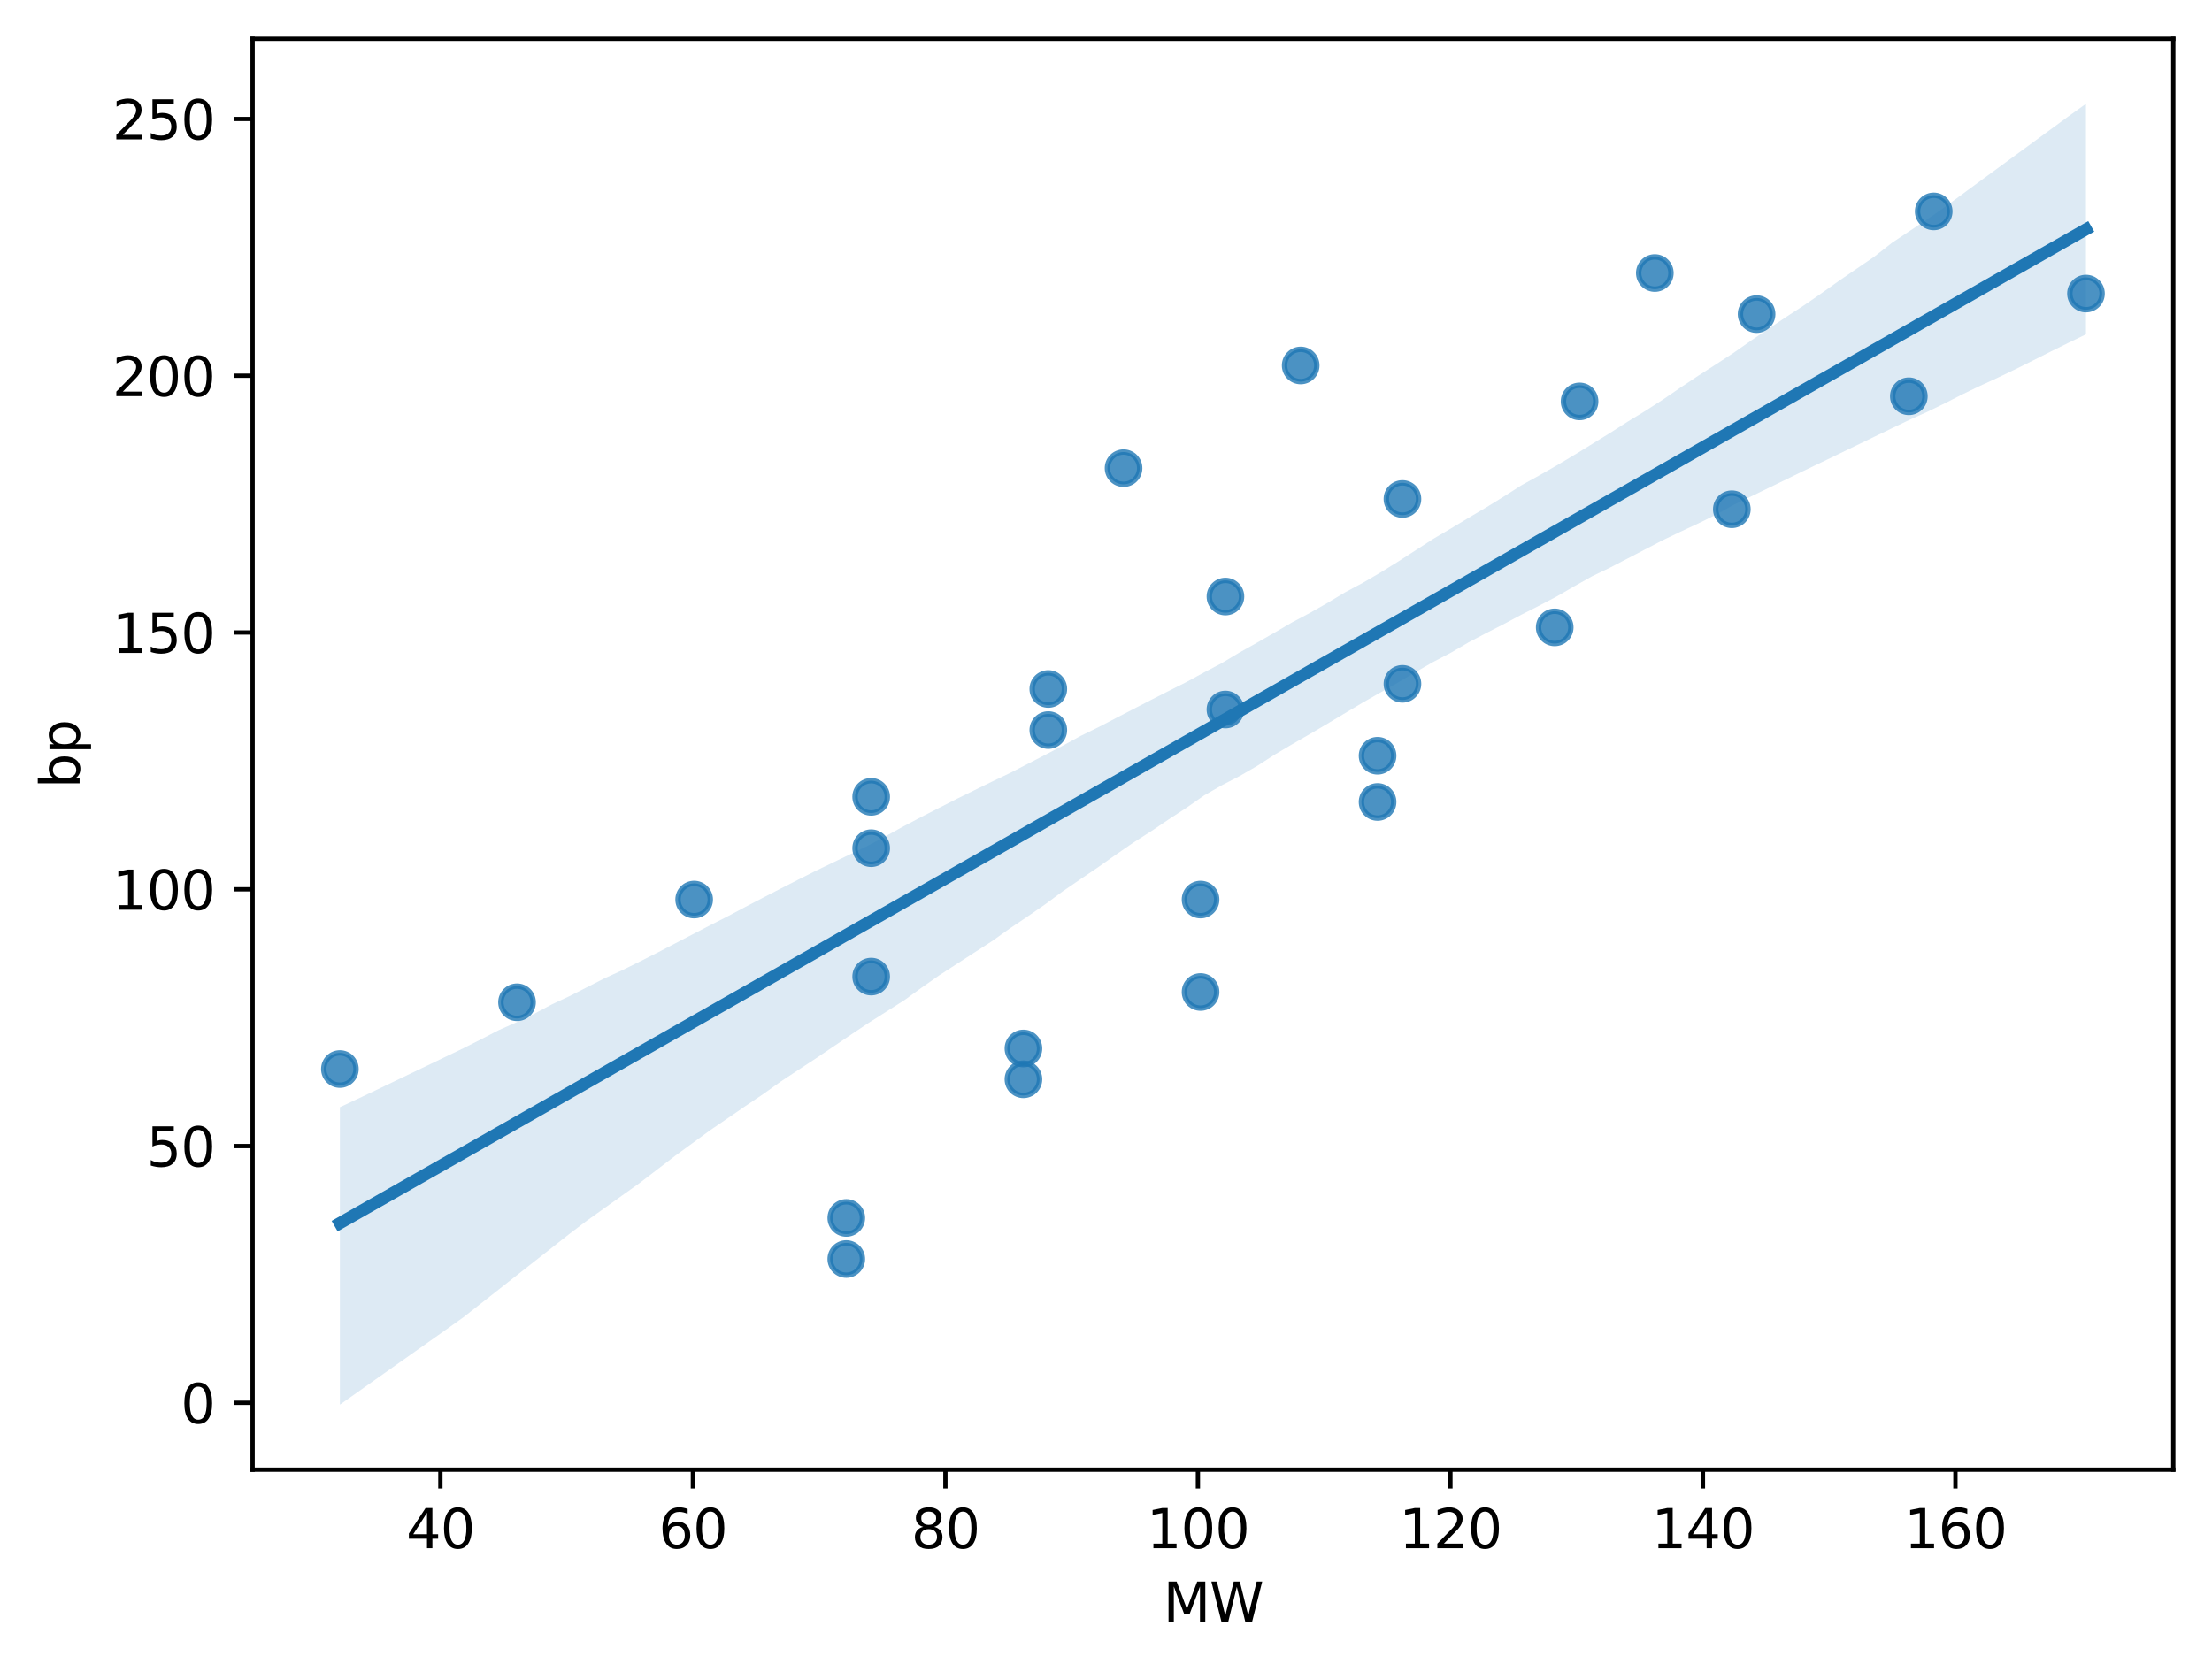 <?xml version="1.0" encoding="utf-8" standalone="no"?>
<!DOCTYPE svg PUBLIC "-//W3C//DTD SVG 1.1//EN"
  "http://www.w3.org/Graphics/SVG/1.1/DTD/svg11.dtd">
<svg xmlns:xlink="http://www.w3.org/1999/xlink" width="411.286pt" height="310.868pt" viewBox="0 0 411.286 310.868" xmlns="http://www.w3.org/2000/svg" version="1.1">
 <defs>
  <style type="text/css">*{stroke-linejoin: round; stroke-linecap: butt}</style>
 </defs>
 <g id="figure_1">
  <g id="patch_1">
   <path d="M 0 310.868 
L 411.286 310.868 
L 411.286 0 
L 0 0 
z
" style="fill: #ffffff"/>
  </g>
  <g id="axes_1">
   <g id="patch_2">
    <path d="M 46.966 273.312 
L 404.086 273.312 
L 404.086 7.2 
L 46.966 7.2 
z
" style="fill: #ffffff"/>
   </g>
   <g id="PathCollection_1">
    <defs>
     <path id="m14ba035fab" d="M 0 3 
C 0.796 3 1.559 2.684 2.121 2.121 
C 2.684 1.559 3 0.796 3 0 
C 3 -0.796 2.684 -1.559 2.121 -2.121 
C 1.559 -2.684 0.796 -3 0 -3 
C -0.796 -3 -1.559 -2.684 -2.121 -2.121 
C -2.684 -1.559 -3 -0.796 -3 0 
C -3 0.796 -2.684 1.559 -2.121 2.121 
C -1.559 2.684 -0.796 3 0 3 
z
" style="stroke: #1f77b4; stroke-opacity: 0.8"/>
    </defs>
    <g clip-path="url(#pa468478d83)">
     <use xlink:href="#m14ba035fab" x="63.198" y="198.799" style="fill: #1f77b4; fill-opacity: 0.8; stroke: #1f77b4; stroke-opacity: 0.8"/>
     <use xlink:href="#m14ba035fab" x="96.133" y="186.384" style="fill: #1f77b4; fill-opacity: 0.8; stroke: #1f77b4; stroke-opacity: 0.8"/>
     <use xlink:href="#m14ba035fab" x="129.068" y="167.284" style="fill: #1f77b4; fill-opacity: 0.8; stroke: #1f77b4; stroke-opacity: 0.8"/>
     <use xlink:href="#m14ba035fab" x="161.98" y="148.184" style="fill: #1f77b4; fill-opacity: 0.8; stroke: #1f77b4; stroke-opacity: 0.8"/>
     <use xlink:href="#m14ba035fab" x="194.915" y="128.128" style="fill: #1f77b4; fill-opacity: 0.8; stroke: #1f77b4; stroke-opacity: 0.8"/>
     <use xlink:href="#m14ba035fab" x="227.85" y="110.938" style="fill: #1f77b4; fill-opacity: 0.8; stroke: #1f77b4; stroke-opacity: 0.8"/>
     <use xlink:href="#m14ba035fab" x="260.761" y="92.793" style="fill: #1f77b4; fill-opacity: 0.8; stroke: #1f77b4; stroke-opacity: 0.8"/>
     <use xlink:href="#m14ba035fab" x="293.696" y="74.648" style="fill: #1f77b4; fill-opacity: 0.8; stroke: #1f77b4; stroke-opacity: 0.8"/>
     <use xlink:href="#m14ba035fab" x="326.608" y="58.412" style="fill: #1f77b4; fill-opacity: 0.8; stroke: #1f77b4; stroke-opacity: 0.8"/>
     <use xlink:href="#m14ba035fab" x="359.542" y="39.312" style="fill: #1f77b4; fill-opacity: 0.8; stroke: #1f77b4; stroke-opacity: 0.8"/>
     <use xlink:href="#m14ba035fab" x="157.355" y="226.495" style="fill: #1f77b4; fill-opacity: 0.8; stroke: #1f77b4; stroke-opacity: 0.8"/>
     <use xlink:href="#m14ba035fab" x="190.29" y="194.979" style="fill: #1f77b4; fill-opacity: 0.8; stroke: #1f77b4; stroke-opacity: 0.8"/>
     <use xlink:href="#m14ba035fab" x="223.225" y="167.284" style="fill: #1f77b4; fill-opacity: 0.8; stroke: #1f77b4; stroke-opacity: 0.8"/>
     <use xlink:href="#m14ba035fab" x="256.137" y="140.544" style="fill: #1f77b4; fill-opacity: 0.8; stroke: #1f77b4; stroke-opacity: 0.8"/>
     <use xlink:href="#m14ba035fab" x="289.072" y="116.668" style="fill: #1f77b4; fill-opacity: 0.8; stroke: #1f77b4; stroke-opacity: 0.8"/>
     <use xlink:href="#m14ba035fab" x="322.006" y="94.703" style="fill: #1f77b4; fill-opacity: 0.8; stroke: #1f77b4; stroke-opacity: 0.8"/>
     <use xlink:href="#m14ba035fab" x="354.918" y="73.693" style="fill: #1f77b4; fill-opacity: 0.8; stroke: #1f77b4; stroke-opacity: 0.8"/>
     <use xlink:href="#m14ba035fab" x="387.853" y="54.592" style="fill: #1f77b4; fill-opacity: 0.8; stroke: #1f77b4; stroke-opacity: 0.8"/>
     <use xlink:href="#m14ba035fab" x="190.29" y="200.709" style="fill: #1f77b4; fill-opacity: 0.8; stroke: #1f77b4; stroke-opacity: 0.8"/>
     <use xlink:href="#m14ba035fab" x="256.137" y="149.139" style="fill: #1f77b4; fill-opacity: 0.8; stroke: #1f77b4; stroke-opacity: 0.8"/>
     <use xlink:href="#m14ba035fab" x="157.355" y="234.135" style="fill: #1f77b4; fill-opacity: 0.8; stroke: #1f77b4; stroke-opacity: 0.8"/>
     <use xlink:href="#m14ba035fab" x="223.225" y="184.474" style="fill: #1f77b4; fill-opacity: 0.8; stroke: #1f77b4; stroke-opacity: 0.8"/>
     <use xlink:href="#m14ba035fab" x="161.98" y="157.734" style="fill: #1f77b4; fill-opacity: 0.8; stroke: #1f77b4; stroke-opacity: 0.8"/>
     <use xlink:href="#m14ba035fab" x="161.98" y="181.609" style="fill: #1f77b4; fill-opacity: 0.8; stroke: #1f77b4; stroke-opacity: 0.8"/>
     <use xlink:href="#m14ba035fab" x="194.915" y="135.769" style="fill: #1f77b4; fill-opacity: 0.8; stroke: #1f77b4; stroke-opacity: 0.8"/>
     <use xlink:href="#m14ba035fab" x="227.85" y="131.948" style="fill: #1f77b4; fill-opacity: 0.8; stroke: #1f77b4; stroke-opacity: 0.8"/>
     <use xlink:href="#m14ba035fab" x="260.761" y="127.173" style="fill: #1f77b4; fill-opacity: 0.8; stroke: #1f77b4; stroke-opacity: 0.8"/>
     <use xlink:href="#m14ba035fab" x="208.906" y="87.063" style="fill: #1f77b4; fill-opacity: 0.8; stroke: #1f77b4; stroke-opacity: 0.8"/>
     <use xlink:href="#m14ba035fab" x="241.841" y="67.963" style="fill: #1f77b4; fill-opacity: 0.8; stroke: #1f77b4; stroke-opacity: 0.8"/>
     <use xlink:href="#m14ba035fab" x="307.687" y="50.772" style="fill: #1f77b4; fill-opacity: 0.8; stroke: #1f77b4; stroke-opacity: 0.8"/>
    </g>
   </g>
   <g id="PolyCollection_1">
    <path d="M 63.198 205.9 
L 63.198 261.216 
L 66.478 258.899 
L 69.757 256.581 
L 73.036 254.264 
L 76.316 251.946 
L 79.595 249.629 
L 82.874 247.311 
L 86.154 244.969 
L 89.433 242.395 
L 92.712 239.816 
L 95.992 237.236 
L 99.271 234.656 
L 102.55 232.076 
L 105.83 229.496 
L 109.109 227.01 
L 112.388 224.668 
L 115.668 222.326 
L 118.947 219.984 
L 122.226 217.47 
L 125.506 214.964 
L 128.785 212.564 
L 132.064 210.164 
L 135.344 207.93 
L 138.623 205.672 
L 141.902 203.462 
L 145.182 201.117 
L 148.461 198.95 
L 151.741 196.797 
L 155.02 194.578 
L 158.299 192.358 
L 161.579 190.171 
L 164.858 188.09 
L 168.137 186.006 
L 171.417 183.627 
L 174.696 181.328 
L 177.975 179.203 
L 181.255 177.082 
L 184.534 174.962 
L 187.813 172.617 
L 191.093 170.413 
L 194.372 168.137 
L 197.651 165.716 
L 200.931 163.471 
L 204.21 161.247 
L 207.489 158.926 
L 210.769 156.666 
L 214.048 154.573 
L 217.327 152.358 
L 220.607 150.214 
L 223.886 147.923 
L 227.165 146.036 
L 230.445 144.344 
L 233.724 142.453 
L 237.003 140.332 
L 240.283 138.392 
L 243.562 136.5 
L 246.841 134.57 
L 250.121 132.601 
L 253.4 130.648 
L 256.679 128.779 
L 259.959 126.914 
L 263.238 124.965 
L 266.517 123.081 
L 269.797 121.369 
L 273.076 119.445 
L 276.355 117.721 
L 279.635 116.046 
L 282.914 114.292 
L 286.193 112.633 
L 289.473 110.908 
L 292.752 109.005 
L 296.031 107.162 
L 299.311 105.583 
L 302.59 103.883 
L 305.869 102.175 
L 309.149 100.471 
L 312.428 98.896 
L 315.707 97.368 
L 318.987 95.756 
L 322.266 93.928 
L 325.545 92.339 
L 328.825 90.747 
L 332.104 89.156 
L 335.383 87.554 
L 338.663 85.982 
L 341.942 84.395 
L 345.221 82.808 
L 348.501 81.222 
L 351.78 79.635 
L 355.06 78.06 
L 358.339 76.591 
L 361.618 74.998 
L 364.898 73.324 
L 368.177 71.746 
L 371.456 70.241 
L 374.736 68.662 
L 378.015 67.031 
L 381.294 65.378 
L 384.574 63.761 
L 387.853 62.173 
L 387.853 19.296 
L 387.853 19.296 
L 384.574 21.65 
L 381.294 24.054 
L 378.015 26.457 
L 374.736 28.86 
L 371.456 31.264 
L 368.177 33.671 
L 364.898 36.081 
L 361.618 38.49 
L 358.339 40.79 
L 355.06 42.957 
L 351.78 45.152 
L 348.501 47.723 
L 345.221 49.964 
L 341.942 52.211 
L 338.663 54.544 
L 335.383 56.807 
L 332.104 58.94 
L 328.825 61.14 
L 325.545 63.359 
L 322.266 65.66 
L 318.987 67.799 
L 315.707 69.909 
L 312.428 72.095 
L 309.149 74.336 
L 305.869 76.45 
L 302.59 78.445 
L 299.311 80.544 
L 296.031 82.568 
L 292.752 84.586 
L 289.473 86.542 
L 286.193 88.417 
L 282.914 90.227 
L 279.635 92.322 
L 276.355 94.346 
L 273.076 96.289 
L 269.797 98.264 
L 266.517 100.199 
L 263.238 102.317 
L 259.959 104.434 
L 256.679 106.468 
L 253.4 108.385 
L 250.121 110.141 
L 246.841 112.114 
L 243.562 113.98 
L 240.283 115.722 
L 237.003 117.633 
L 233.724 119.515 
L 230.445 121.356 
L 227.165 123.319 
L 223.886 125.046 
L 220.607 126.832 
L 217.327 128.481 
L 214.048 130.152 
L 210.769 131.838 
L 207.489 133.541 
L 204.21 135.244 
L 200.931 136.849 
L 197.651 138.649 
L 194.372 140.353 
L 191.093 142.053 
L 187.813 143.744 
L 184.534 145.31 
L 181.255 146.915 
L 177.975 148.527 
L 174.696 150.195 
L 171.417 151.866 
L 168.137 153.592 
L 164.858 155.393 
L 161.579 157.172 
L 158.299 158.752 
L 155.02 160.332 
L 151.741 161.911 
L 148.461 163.561 
L 145.182 165.231 
L 141.902 166.925 
L 138.623 168.632 
L 135.344 170.38 
L 132.064 172.046 
L 128.785 173.749 
L 125.506 175.455 
L 122.226 177.162 
L 118.947 178.818 
L 115.668 180.438 
L 112.388 181.933 
L 109.109 183.605 
L 105.83 185.275 
L 102.55 186.806 
L 99.271 188.557 
L 95.992 190.126 
L 92.712 191.579 
L 89.433 193.28 
L 86.154 194.935 
L 82.874 196.507 
L 79.595 198.084 
L 76.316 199.655 
L 73.036 201.227 
L 69.757 202.8 
L 66.478 204.361 
L 63.198 205.9 
z
" clip-path="url(#pa468478d83)" style="fill: #1f77b4; fill-opacity: 0.15"/>
   </g>
   <g id="matplotlib.axis_1">
    <g id="xtick_1">
     <g id="line2d_1">
      <defs>
       <path id="m967b32bdbe" d="M 0 0 
L 0 3.5 
" style="stroke: #000000; stroke-width: 0.8"/>
      </defs>
      <g>
       <use xlink:href="#m967b32bdbe" x="81.884" y="273.312" style="stroke: #000000; stroke-width: 0.8"/>
      </g>
     </g>
     <g id="text_1">
      <!-- 40 -->
      <g transform="translate(75.522 287.91) scale(0.1 -0.1)">
       <defs>
        <path id="DejaVuSans-34" d="M 2419 4116 
L 825 1625 
L 2419 1625 
L 2419 4116 
z
M 2253 4666 
L 3047 4666 
L 3047 1625 
L 3713 1625 
L 3713 1100 
L 3047 1100 
L 3047 0 
L 2419 0 
L 2419 1100 
L 313 1100 
L 313 1709 
L 2253 4666 
z
" transform="scale(0.016)"/>
        <path id="DejaVuSans-30" d="M 2034 4250 
Q 1547 4250 1301 3770 
Q 1056 3291 1056 2328 
Q 1056 1369 1301 889 
Q 1547 409 2034 409 
Q 2525 409 2770 889 
Q 3016 1369 3016 2328 
Q 3016 3291 2770 3770 
Q 2525 4250 2034 4250 
z
M 2034 4750 
Q 2819 4750 3233 4129 
Q 3647 3509 3647 2328 
Q 3647 1150 3233 529 
Q 2819 -91 2034 -91 
Q 1250 -91 836 529 
Q 422 1150 422 2328 
Q 422 3509 836 4129 
Q 1250 4750 2034 4750 
z
" transform="scale(0.016)"/>
       </defs>
       <use xlink:href="#DejaVuSans-34"/>
       <use xlink:href="#DejaVuSans-30" x="63.623"/>
      </g>
     </g>
    </g>
    <g id="xtick_2">
     <g id="line2d_2">
      <g>
       <use xlink:href="#m967b32bdbe" x="128.834" y="273.312" style="stroke: #000000; stroke-width: 0.8"/>
      </g>
     </g>
     <g id="text_2">
      <!-- 60 -->
      <g transform="translate(122.471 287.91) scale(0.1 -0.1)">
       <defs>
        <path id="DejaVuSans-36" d="M 2113 2584 
Q 1688 2584 1439 2293 
Q 1191 2003 1191 1497 
Q 1191 994 1439 701 
Q 1688 409 2113 409 
Q 2538 409 2786 701 
Q 3034 994 3034 1497 
Q 3034 2003 2786 2293 
Q 2538 2584 2113 2584 
z
M 3366 4563 
L 3366 3988 
Q 3128 4100 2886 4159 
Q 2644 4219 2406 4219 
Q 1781 4219 1451 3797 
Q 1122 3375 1075 2522 
Q 1259 2794 1537 2939 
Q 1816 3084 2150 3084 
Q 2853 3084 3261 2657 
Q 3669 2231 3669 1497 
Q 3669 778 3244 343 
Q 2819 -91 2113 -91 
Q 1303 -91 875 529 
Q 447 1150 447 2328 
Q 447 3434 972 4092 
Q 1497 4750 2381 4750 
Q 2619 4750 2861 4703 
Q 3103 4656 3366 4563 
z
" transform="scale(0.016)"/>
       </defs>
       <use xlink:href="#DejaVuSans-36"/>
       <use xlink:href="#DejaVuSans-30" x="63.623"/>
      </g>
     </g>
    </g>
    <g id="xtick_3">
     <g id="line2d_3">
      <g>
       <use xlink:href="#m967b32bdbe" x="175.783" y="273.312" style="stroke: #000000; stroke-width: 0.8"/>
      </g>
     </g>
     <g id="text_3">
      <!-- 80 -->
      <g transform="translate(169.42 287.91) scale(0.1 -0.1)">
       <defs>
        <path id="DejaVuSans-38" d="M 2034 2216 
Q 1584 2216 1326 1975 
Q 1069 1734 1069 1313 
Q 1069 891 1326 650 
Q 1584 409 2034 409 
Q 2484 409 2743 651 
Q 3003 894 3003 1313 
Q 3003 1734 2745 1975 
Q 2488 2216 2034 2216 
z
M 1403 2484 
Q 997 2584 770 2862 
Q 544 3141 544 3541 
Q 544 4100 942 4425 
Q 1341 4750 2034 4750 
Q 2731 4750 3128 4425 
Q 3525 4100 3525 3541 
Q 3525 3141 3298 2862 
Q 3072 2584 2669 2484 
Q 3125 2378 3379 2068 
Q 3634 1759 3634 1313 
Q 3634 634 3220 271 
Q 2806 -91 2034 -91 
Q 1263 -91 848 271 
Q 434 634 434 1313 
Q 434 1759 690 2068 
Q 947 2378 1403 2484 
z
M 1172 3481 
Q 1172 3119 1398 2916 
Q 1625 2713 2034 2713 
Q 2441 2713 2670 2916 
Q 2900 3119 2900 3481 
Q 2900 3844 2670 4047 
Q 2441 4250 2034 4250 
Q 1625 4250 1398 4047 
Q 1172 3844 1172 3481 
z
" transform="scale(0.016)"/>
       </defs>
       <use xlink:href="#DejaVuSans-38"/>
       <use xlink:href="#DejaVuSans-30" x="63.623"/>
      </g>
     </g>
    </g>
    <g id="xtick_4">
     <g id="line2d_4">
      <g>
       <use xlink:href="#m967b32bdbe" x="222.732" y="273.312" style="stroke: #000000; stroke-width: 0.8"/>
      </g>
     </g>
     <g id="text_4">
      <!-- 100 -->
      <g transform="translate(213.188 287.91) scale(0.1 -0.1)">
       <defs>
        <path id="DejaVuSans-31" d="M 794 531 
L 1825 531 
L 1825 4091 
L 703 3866 
L 703 4441 
L 1819 4666 
L 2450 4666 
L 2450 531 
L 3481 531 
L 3481 0 
L 794 0 
L 794 531 
z
" transform="scale(0.016)"/>
       </defs>
       <use xlink:href="#DejaVuSans-31"/>
       <use xlink:href="#DejaVuSans-30" x="63.623"/>
       <use xlink:href="#DejaVuSans-30" x="127.246"/>
      </g>
     </g>
    </g>
    <g id="xtick_5">
     <g id="line2d_5">
      <g>
       <use xlink:href="#m967b32bdbe" x="269.681" y="273.312" style="stroke: #000000; stroke-width: 0.8"/>
      </g>
     </g>
     <g id="text_5">
      <!-- 120 -->
      <g transform="translate(260.138 287.91) scale(0.1 -0.1)">
       <defs>
        <path id="DejaVuSans-32" d="M 1228 531 
L 3431 531 
L 3431 0 
L 469 0 
L 469 531 
Q 828 903 1448 1529 
Q 2069 2156 2228 2338 
Q 2531 2678 2651 2914 
Q 2772 3150 2772 3378 
Q 2772 3750 2511 3984 
Q 2250 4219 1831 4219 
Q 1534 4219 1204 4116 
Q 875 4013 500 3803 
L 500 4441 
Q 881 4594 1212 4672 
Q 1544 4750 1819 4750 
Q 2544 4750 2975 4387 
Q 3406 4025 3406 3419 
Q 3406 3131 3298 2873 
Q 3191 2616 2906 2266 
Q 2828 2175 2409 1742 
Q 1991 1309 1228 531 
z
" transform="scale(0.016)"/>
       </defs>
       <use xlink:href="#DejaVuSans-31"/>
       <use xlink:href="#DejaVuSans-32" x="63.623"/>
       <use xlink:href="#DejaVuSans-30" x="127.246"/>
      </g>
     </g>
    </g>
    <g id="xtick_6">
     <g id="line2d_6">
      <g>
       <use xlink:href="#m967b32bdbe" x="316.631" y="273.312" style="stroke: #000000; stroke-width: 0.8"/>
      </g>
     </g>
     <g id="text_6">
      <!-- 140 -->
      <g transform="translate(307.087 287.91) scale(0.1 -0.1)">
       <use xlink:href="#DejaVuSans-31"/>
       <use xlink:href="#DejaVuSans-34" x="63.623"/>
       <use xlink:href="#DejaVuSans-30" x="127.246"/>
      </g>
     </g>
    </g>
    <g id="xtick_7">
     <g id="line2d_7">
      <g>
       <use xlink:href="#m967b32bdbe" x="363.58" y="273.312" style="stroke: #000000; stroke-width: 0.8"/>
      </g>
     </g>
     <g id="text_7">
      <!-- 160 -->
      <g transform="translate(354.036 287.91) scale(0.1 -0.1)">
       <use xlink:href="#DejaVuSans-31"/>
       <use xlink:href="#DejaVuSans-36" x="63.623"/>
       <use xlink:href="#DejaVuSans-30" x="127.246"/>
      </g>
     </g>
    </g>
    <g id="text_8">
     <!-- MW -->
     <g transform="translate(216.268 301.589) scale(0.1 -0.1)">
      <defs>
       <path id="DejaVuSans-4d" d="M 628 4666 
L 1569 4666 
L 2759 1491 
L 3956 4666 
L 4897 4666 
L 4897 0 
L 4281 0 
L 4281 4097 
L 3078 897 
L 2444 897 
L 1241 4097 
L 1241 0 
L 628 0 
L 628 4666 
z
" transform="scale(0.016)"/>
       <path id="DejaVuSans-57" d="M 213 4666 
L 850 4666 
L 1831 722 
L 2809 4666 
L 3519 4666 
L 4500 722 
L 5478 4666 
L 6119 4666 
L 4947 0 
L 4153 0 
L 3169 4050 
L 2175 0 
L 1381 0 
L 213 4666 
z
" transform="scale(0.016)"/>
      </defs>
      <use xlink:href="#DejaVuSans-4d"/>
      <use xlink:href="#DejaVuSans-57" x="86.279"/>
     </g>
    </g>
   </g>
   <g id="matplotlib.axis_2">
    <g id="ytick_1">
     <g id="line2d_8">
      <defs>
       <path id="m7bf20e9742" d="M 0 0 
L -3.5 0 
" style="stroke: #000000; stroke-width: 0.8"/>
      </defs>
      <g>
       <use xlink:href="#m7bf20e9742" x="46.966" y="260.875" style="stroke: #000000; stroke-width: 0.8"/>
      </g>
     </g>
     <g id="text_9">
      <!-- 0 -->
      <g transform="translate(33.603 264.675) scale(0.1 -0.1)">
       <use xlink:href="#DejaVuSans-30"/>
      </g>
     </g>
    </g>
    <g id="ytick_2">
     <g id="line2d_9">
      <g>
       <use xlink:href="#m7bf20e9742" x="46.966" y="213.125" style="stroke: #000000; stroke-width: 0.8"/>
      </g>
     </g>
     <g id="text_10">
      <!-- 50 -->
      <g transform="translate(27.241 216.924) scale(0.1 -0.1)">
       <defs>
        <path id="DejaVuSans-35" d="M 691 4666 
L 3169 4666 
L 3169 4134 
L 1269 4134 
L 1269 2991 
Q 1406 3038 1543 3061 
Q 1681 3084 1819 3084 
Q 2600 3084 3056 2656 
Q 3513 2228 3513 1497 
Q 3513 744 3044 326 
Q 2575 -91 1722 -91 
Q 1428 -91 1123 -41 
Q 819 9 494 109 
L 494 744 
Q 775 591 1075 516 
Q 1375 441 1709 441 
Q 2250 441 2565 725 
Q 2881 1009 2881 1497 
Q 2881 1984 2565 2268 
Q 2250 2553 1709 2553 
Q 1456 2553 1204 2497 
Q 953 2441 691 2322 
L 691 4666 
z
" transform="scale(0.016)"/>
       </defs>
       <use xlink:href="#DejaVuSans-35"/>
       <use xlink:href="#DejaVuSans-30" x="63.623"/>
      </g>
     </g>
    </g>
    <g id="ytick_3">
     <g id="line2d_10">
      <g>
       <use xlink:href="#m7bf20e9742" x="46.966" y="165.374" style="stroke: #000000; stroke-width: 0.8"/>
      </g>
     </g>
     <g id="text_11">
      <!-- 100 -->
      <g transform="translate(20.878 169.173) scale(0.1 -0.1)">
       <use xlink:href="#DejaVuSans-31"/>
       <use xlink:href="#DejaVuSans-30" x="63.623"/>
       <use xlink:href="#DejaVuSans-30" x="127.246"/>
      </g>
     </g>
    </g>
    <g id="ytick_4">
     <g id="line2d_11">
      <g>
       <use xlink:href="#m7bf20e9742" x="46.966" y="117.623" style="stroke: #000000; stroke-width: 0.8"/>
      </g>
     </g>
     <g id="text_12">
      <!-- 150 -->
      <g transform="translate(20.878 121.422) scale(0.1 -0.1)">
       <use xlink:href="#DejaVuSans-31"/>
       <use xlink:href="#DejaVuSans-35" x="63.623"/>
       <use xlink:href="#DejaVuSans-30" x="127.246"/>
      </g>
     </g>
    </g>
    <g id="ytick_5">
     <g id="line2d_12">
      <g>
       <use xlink:href="#m7bf20e9742" x="46.966" y="69.873" style="stroke: #000000; stroke-width: 0.8"/>
      </g>
     </g>
     <g id="text_13">
      <!-- 200 -->
      <g transform="translate(20.878 73.672) scale(0.1 -0.1)">
       <use xlink:href="#DejaVuSans-32"/>
       <use xlink:href="#DejaVuSans-30" x="63.623"/>
       <use xlink:href="#DejaVuSans-30" x="127.246"/>
      </g>
     </g>
    </g>
    <g id="ytick_6">
     <g id="line2d_13">
      <g>
       <use xlink:href="#m7bf20e9742" x="46.966" y="22.122" style="stroke: #000000; stroke-width: 0.8"/>
      </g>
     </g>
     <g id="text_14">
      <!-- 250 -->
      <g transform="translate(20.878 25.921) scale(0.1 -0.1)">
       <use xlink:href="#DejaVuSans-32"/>
       <use xlink:href="#DejaVuSans-35" x="63.623"/>
       <use xlink:href="#DejaVuSans-30" x="127.246"/>
      </g>
     </g>
    </g>
    <g id="text_15">
     <!-- bp -->
     <g transform="translate(14.798 146.604) rotate(-90) scale(0.1 -0.1)">
      <defs>
       <path id="DejaVuSans-62" d="M 3116 1747 
Q 3116 2381 2855 2742 
Q 2594 3103 2138 3103 
Q 1681 3103 1420 2742 
Q 1159 2381 1159 1747 
Q 1159 1113 1420 752 
Q 1681 391 2138 391 
Q 2594 391 2855 752 
Q 3116 1113 3116 1747 
z
M 1159 2969 
Q 1341 3281 1617 3432 
Q 1894 3584 2278 3584 
Q 2916 3584 3314 3078 
Q 3713 2572 3713 1747 
Q 3713 922 3314 415 
Q 2916 -91 2278 -91 
Q 1894 -91 1617 61 
Q 1341 213 1159 525 
L 1159 0 
L 581 0 
L 581 4863 
L 1159 4863 
L 1159 2969 
z
" transform="scale(0.016)"/>
       <path id="DejaVuSans-70" d="M 1159 525 
L 1159 -1331 
L 581 -1331 
L 581 3500 
L 1159 3500 
L 1159 2969 
Q 1341 3281 1617 3432 
Q 1894 3584 2278 3584 
Q 2916 3584 3314 3078 
Q 3713 2572 3713 1747 
Q 3713 922 3314 415 
Q 2916 -91 2278 -91 
Q 1894 -91 1617 61 
Q 1341 213 1159 525 
z
M 3116 1747 
Q 3116 2381 2855 2742 
Q 2594 3103 2138 3103 
Q 1681 3103 1420 2742 
Q 1159 2381 1159 1747 
Q 1159 1113 1420 752 
Q 1681 391 2138 391 
Q 2594 391 2855 752 
Q 3116 1113 3116 1747 
z
" transform="scale(0.016)"/>
      </defs>
      <use xlink:href="#DejaVuSans-62"/>
      <use xlink:href="#DejaVuSans-70" x="63.477"/>
     </g>
    </g>
   </g>
   <g id="line2d_14">
    <path d="M 63.198 227.461 
L 66.478 225.595 
L 69.757 223.728 
L 73.036 221.861 
L 76.316 219.994 
L 79.595 218.127 
L 82.874 216.261 
L 86.154 214.394 
L 89.433 212.527 
L 92.712 210.66 
L 95.992 208.793 
L 99.271 206.927 
L 102.55 205.06 
L 105.83 203.193 
L 109.109 201.326 
L 112.388 199.459 
L 115.668 197.593 
L 118.947 195.726 
L 122.226 193.859 
L 125.506 191.992 
L 128.785 190.125 
L 132.064 188.259 
L 135.344 186.392 
L 138.623 184.525 
L 141.902 182.658 
L 145.182 180.791 
L 148.461 178.925 
L 151.741 177.058 
L 155.02 175.191 
L 158.299 173.324 
L 161.579 171.457 
L 164.858 169.591 
L 168.137 167.724 
L 171.417 165.857 
L 174.696 163.99 
L 177.975 162.123 
L 181.255 160.257 
L 184.534 158.39 
L 187.813 156.523 
L 191.093 154.656 
L 194.372 152.789 
L 197.651 150.923 
L 200.931 149.056 
L 204.21 147.189 
L 207.489 145.322 
L 210.769 143.455 
L 214.048 141.589 
L 217.327 139.722 
L 220.607 137.855 
L 223.886 135.988 
L 227.165 134.121 
L 230.445 132.255 
L 233.724 130.388 
L 237.003 128.521 
L 240.283 126.654 
L 243.562 124.787 
L 246.841 122.921 
L 250.121 121.054 
L 253.4 119.187 
L 256.679 117.32 
L 259.959 115.453 
L 263.238 113.587 
L 266.517 111.72 
L 269.797 109.853 
L 273.076 107.986 
L 276.355 106.119 
L 279.635 104.253 
L 282.914 102.386 
L 286.193 100.519 
L 289.473 98.652 
L 292.752 96.785 
L 296.031 94.919 
L 299.311 93.052 
L 302.59 91.185 
L 305.869 89.318 
L 309.149 87.451 
L 312.428 85.585 
L 315.707 83.718 
L 318.987 81.851 
L 322.266 79.984 
L 325.545 78.117 
L 328.825 76.251 
L 332.104 74.384 
L 335.383 72.517 
L 338.663 70.65 
L 341.942 68.783 
L 345.221 66.917 
L 348.501 65.05 
L 351.78 63.183 
L 355.06 61.316 
L 358.339 59.449 
L 361.618 57.583 
L 364.898 55.716 
L 368.177 53.849 
L 371.456 51.982 
L 374.736 50.115 
L 378.015 48.249 
L 381.294 46.382 
L 384.574 44.515 
L 387.853 42.648 
" clip-path="url(#pa468478d83)" style="fill: none; stroke: #1f77b4; stroke-width: 2.25; stroke-linecap: square"/>
   </g>
   <g id="patch_3">
    <path d="M 46.966 273.312 
L 46.966 7.2 
" style="fill: none; stroke: #000000; stroke-width: 0.8; stroke-linejoin: miter; stroke-linecap: square"/>
   </g>
   <g id="patch_4">
    <path d="M 404.086 273.312 
L 404.086 7.2 
" style="fill: none; stroke: #000000; stroke-width: 0.8; stroke-linejoin: miter; stroke-linecap: square"/>
   </g>
   <g id="patch_5">
    <path d="M 46.966 273.312 
L 404.086 273.312 
" style="fill: none; stroke: #000000; stroke-width: 0.8; stroke-linejoin: miter; stroke-linecap: square"/>
   </g>
   <g id="patch_6">
    <path d="M 46.966 7.2 
L 404.086 7.2 
" style="fill: none; stroke: #000000; stroke-width: 0.8; stroke-linejoin: miter; stroke-linecap: square"/>
   </g>
  </g>
 </g>
 <defs>
  <clipPath id="pa468478d83">
   <rect x="46.966" y="7.2" width="357.12" height="266.112"/>
  </clipPath>
 </defs>
</svg>